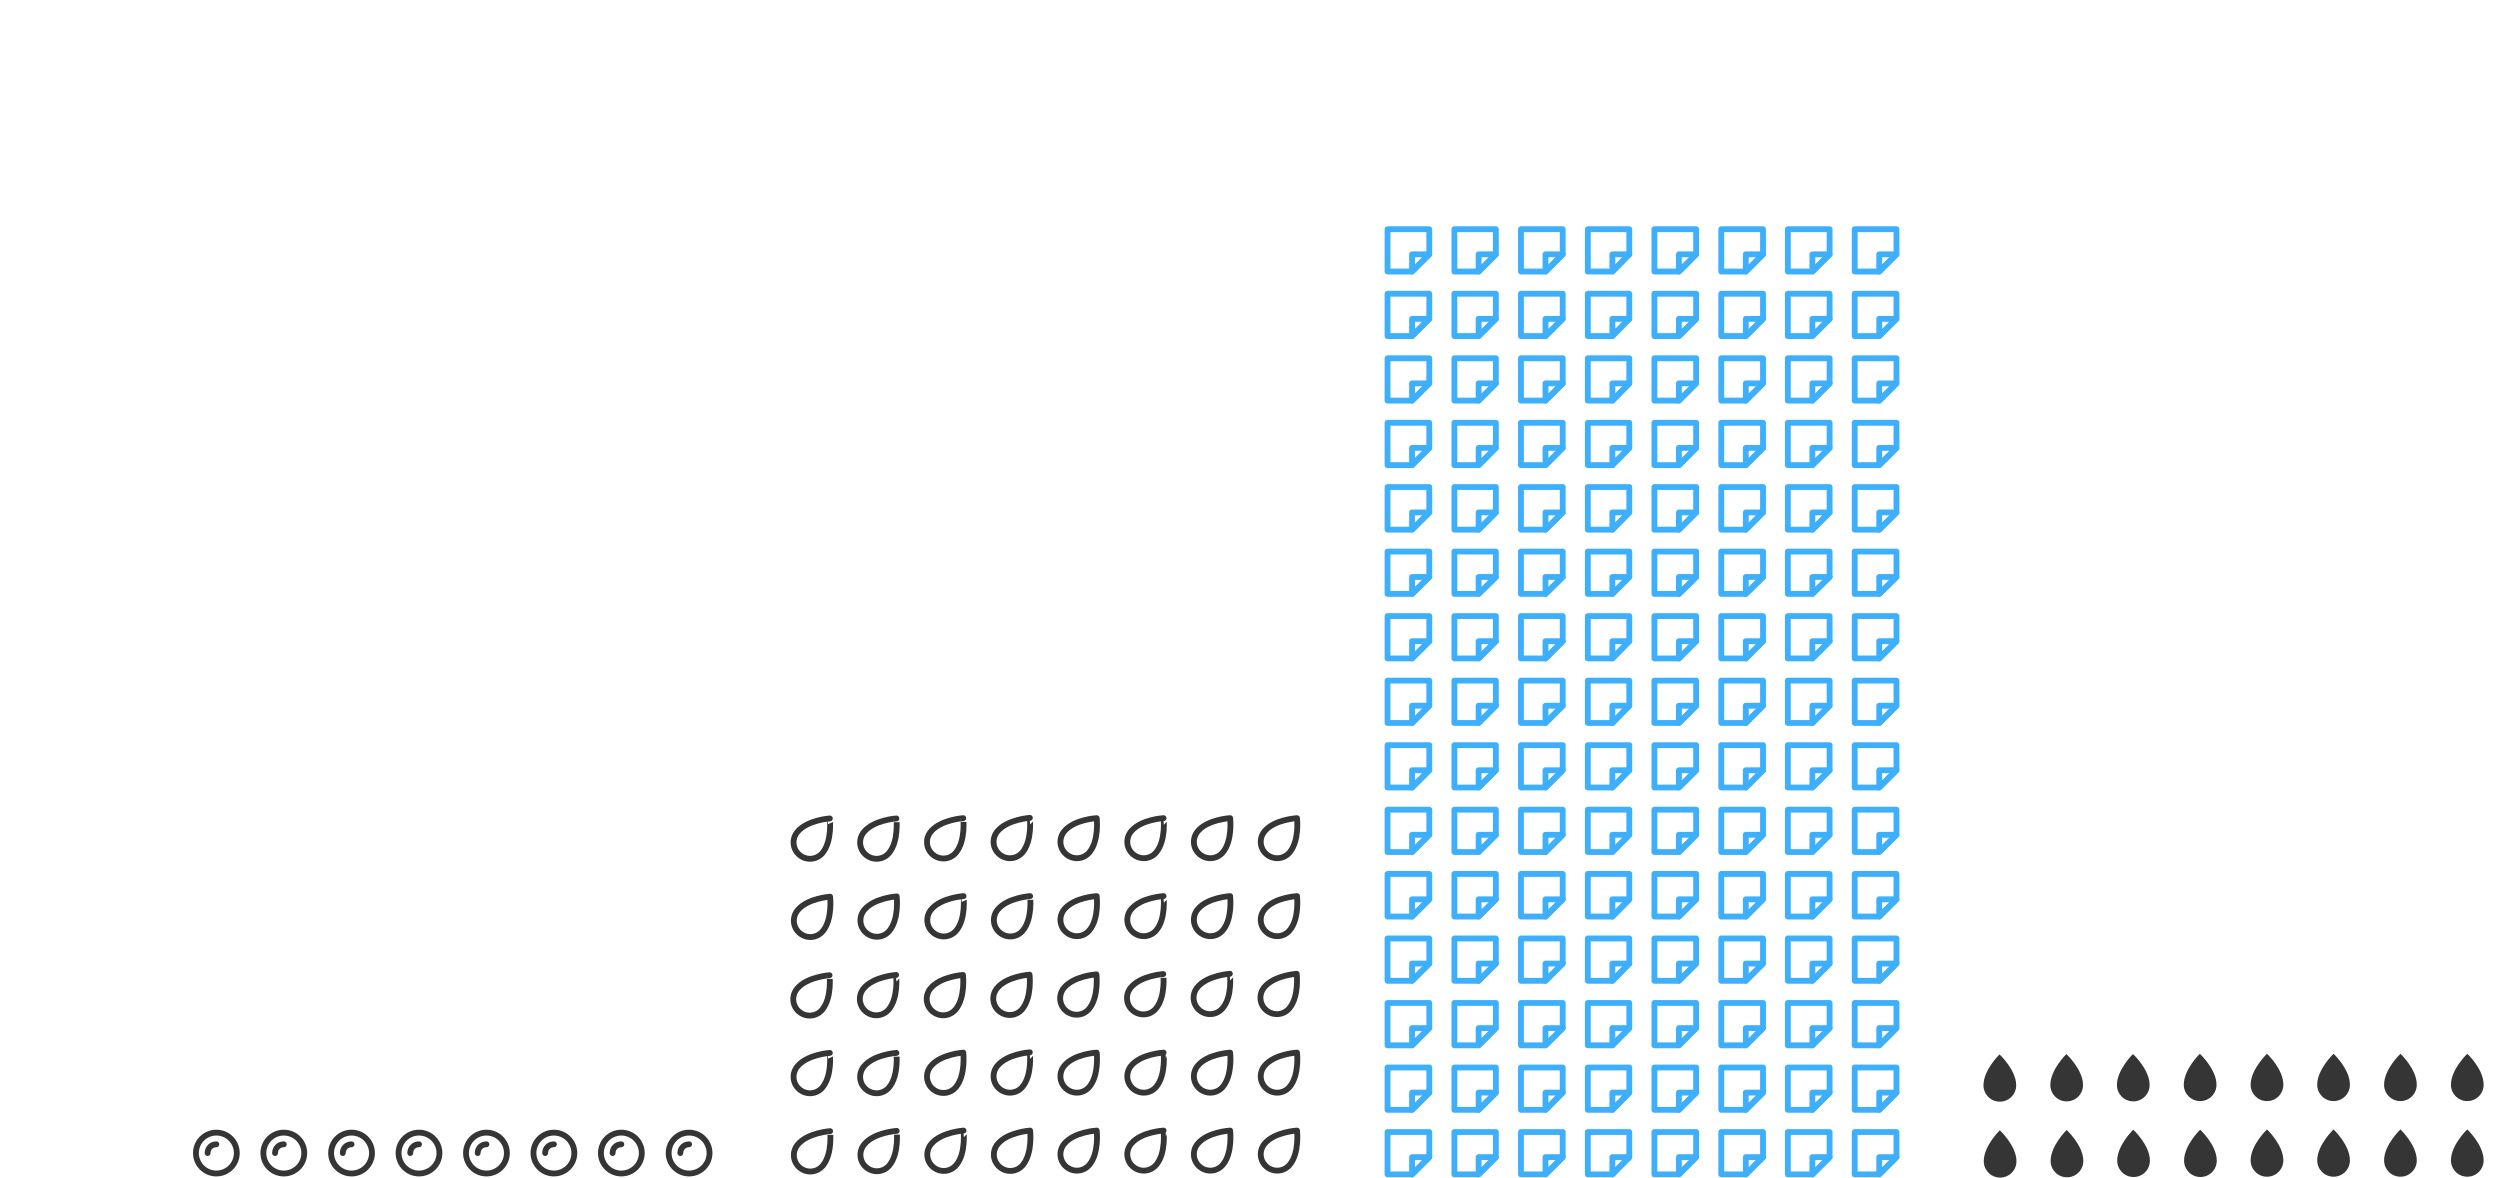 <?xml version="1.0" encoding="utf-8"?>
<!-- Generator: Adobe Illustrator 17.1.0, SVG Export Plug-In . SVG Version: 6.00 Build 0)  -->
<!DOCTYPE svg PUBLIC "-//W3C//DTD SVG 1.1//EN" "http://www.w3.org/Graphics/SVG/1.1/DTD/svg11.dtd">
<svg version="1.1" id="Layer_1" xmlns="http://www.w3.org/2000/svg" xmlns:xlink="http://www.w3.org/1999/xlink" x="0px" y="0px"
	 viewBox="0 0 856.2 403.3" enable-background="new 0 0 856.2 403.3" xml:space="preserve">
<g>
	<path fill="none" stroke="#353535" stroke-width="2" stroke-linecap="round" stroke-linejoin="round" stroke-miterlimit="10" d="
		M281.8,399.2c-2,2.4-5.5,2.7-7.9,0.7c-2.4-2-2.7-5.5-0.7-7.9c3.4-4.1,11.1-4.6,11.1-4.6S285.2,395.1,281.8,399.2z"/>
	<path fill="none" stroke="#353535" stroke-width="2" stroke-linecap="round" stroke-linejoin="round" stroke-miterlimit="10" d="
		M304.6,399.1c-2,2.4-5.5,2.7-7.9,0.7c-2.4-2-2.7-5.5-0.7-7.9c3.4-4.1,11.1-4.6,11.1-4.6S308,395,304.6,399.1z"/>
	<path fill="none" stroke="#353535" stroke-width="2" stroke-linecap="round" stroke-linejoin="round" stroke-miterlimit="10" d="
		M327.5,399c-2,2.4-5.5,2.7-7.9,0.7c-2.4-2-2.7-5.5-0.7-7.9c3.4-4.1,11.1-4.6,11.1-4.6S330.9,395,327.5,399z"/>
	<path fill="none" stroke="#353535" stroke-width="2" stroke-linecap="round" stroke-linejoin="round" stroke-miterlimit="10" d="
		M350.3,399c-2,2.4-5.5,2.7-7.9,0.7c-2.4-2-2.7-5.5-0.7-7.9c3.4-4.1,11.1-4.6,11.1-4.6S353.7,394.9,350.3,399z"/>
	<path fill="none" stroke="#353535" stroke-width="2" stroke-linecap="round" stroke-linejoin="round" stroke-miterlimit="10" d="
		M373.1,398.9c-2,2.4-5.5,2.7-7.9,0.7c-2.4-2-2.7-5.5-0.7-7.9c3.4-4.1,11.1-4.5,11.1-4.5S376.5,394.9,373.1,398.9z"/>
	<path fill="none" stroke="#353535" stroke-width="2" stroke-linecap="round" stroke-linejoin="round" stroke-miterlimit="10" d="
		M396,398.9c-2,2.4-5.5,2.7-7.9,0.7c-2.4-2-2.7-5.5-0.7-7.9c3.4-4.1,11.1-4.5,11.1-4.5S399.4,394.9,396,398.9z"/>
	<path fill="none" stroke="#353535" stroke-width="2" stroke-linecap="round" stroke-linejoin="round" stroke-miterlimit="10" d="
		M418.8,398.9c-2,2.4-5.5,2.7-7.9,0.7c-2.4-2-2.7-5.5-0.7-7.9c3.4-4.1,11.1-4.5,11.1-4.5S422.2,394.9,418.8,398.9z"/>
	<path fill="none" stroke="#353535" stroke-width="2" stroke-linecap="round" stroke-linejoin="round" stroke-miterlimit="10" d="
		M441.7,398.9c-2,2.4-5.5,2.7-7.9,0.7c-2.4-2-2.7-5.5-0.7-7.9c3.4-4.1,11.1-4.5,11.1-4.5S445.1,394.9,441.7,398.9z"/>
</g>
<g>
	<path fill="none" stroke="#353535" stroke-width="2" stroke-linecap="round" stroke-linejoin="round" stroke-miterlimit="10" d="
		M281.7,372.4c-2,2.4-5.5,2.7-7.9,0.7s-2.7-5.5-0.7-7.9c3.4-4.1,11.1-4.6,11.1-4.6S285.1,368.3,281.7,372.4z"/>
	<path fill="none" stroke="#353535" stroke-width="2" stroke-linecap="round" stroke-linejoin="round" stroke-miterlimit="10" d="
		M304.5,372.4c-2,2.4-5.5,2.7-7.9,0.7c-2.4-2-2.7-5.5-0.7-7.9c3.4-4.1,11.1-4.6,11.1-4.6S307.9,368.3,304.5,372.4z"/>
	<path fill="none" stroke="#353535" stroke-width="2" stroke-linecap="round" stroke-linejoin="round" stroke-miterlimit="10" d="
		M327.4,372.3c-2,2.4-5.5,2.7-7.9,0.7c-2.4-2-2.7-5.5-0.7-7.9c3.4-4.1,11.1-4.6,11.1-4.6S330.8,368.2,327.4,372.3z"/>
	<path fill="none" stroke="#353535" stroke-width="2" stroke-linecap="round" stroke-linejoin="round" stroke-miterlimit="10" d="
		M350.2,372.2c-2,2.4-5.5,2.7-7.9,0.7c-2.4-2-2.7-5.5-0.7-7.9c3.4-4.1,11.1-4.6,11.1-4.6S353.6,368.1,350.2,372.2z"/>
	<path fill="none" stroke="#353535" stroke-width="2" stroke-linecap="round" stroke-linejoin="round" stroke-miterlimit="10" d="
		M373.1,372.2c-2,2.4-5.5,2.7-7.9,0.7c-2.4-2-2.7-5.5-0.7-7.9c3.4-4.1,11.1-4.5,11.1-4.5S376.5,368.1,373.1,372.2z"/>
	<path fill="none" stroke="#353535" stroke-width="2" stroke-linecap="round" stroke-linejoin="round" stroke-miterlimit="10" d="
		M396,372.2c-2,2.4-5.5,2.7-7.9,0.7c-2.4-2-2.7-5.5-0.7-7.9c3.4-4.1,11.1-4.5,11.1-4.5S399.4,368.1,396,372.2z"/>
	<path fill="none" stroke="#353535" stroke-width="2" stroke-linecap="round" stroke-linejoin="round" stroke-miterlimit="10" d="
		M418.8,372.2c-2,2.4-5.5,2.7-7.9,0.7c-2.4-2-2.7-5.5-0.7-7.9c3.4-4.1,11.1-4.5,11.1-4.5S422.2,368.1,418.8,372.2z"/>
	<path fill="none" stroke="#353535" stroke-width="2" stroke-linecap="round" stroke-linejoin="round" stroke-miterlimit="10" d="
		M441.7,372.2c-2,2.4-5.5,2.7-7.9,0.7c-2.4-2-2.7-5.5-0.7-7.9c3.4-4.1,11.1-4.5,11.1-4.5S445.1,368.1,441.7,372.2z"/>
</g>
<g>
	<path fill="none" stroke="#353535" stroke-width="2" stroke-linecap="round" stroke-linejoin="round" stroke-miterlimit="10" d="
		M281.6,345.8c-2,2.4-5.5,2.7-7.9,0.7c-2.4-2-2.7-5.5-0.7-7.9c3.4-4.1,11.1-4.6,11.1-4.6S285,341.7,281.6,345.8z"/>
	<path fill="none" stroke="#353535" stroke-width="2" stroke-linecap="round" stroke-linejoin="round" stroke-miterlimit="10" d="
		M304.4,345.7c-2,2.4-5.5,2.7-7.9,0.7s-2.7-5.5-0.7-7.9c3.4-4.1,11.1-4.6,11.1-4.6S307.8,341.6,304.4,345.7z"/>
	<path fill="none" stroke="#353535" stroke-width="2" stroke-linecap="round" stroke-linejoin="round" stroke-miterlimit="10" d="
		M327.3,345.7c-2,2.4-5.5,2.7-7.9,0.7c-2.4-2-2.7-5.5-0.7-7.9c3.4-4.1,11.1-4.6,11.1-4.6S330.7,341.6,327.3,345.7z"/>
	<path fill="none" stroke="#353535" stroke-width="2" stroke-linecap="round" stroke-linejoin="round" stroke-miterlimit="10" d="
		M350.1,345.6c-2,2.4-5.5,2.7-7.9,0.7c-2.4-2-2.7-5.5-0.7-7.9c3.4-4.1,11.1-4.6,11.1-4.6S353.5,341.5,350.1,345.6z"/>
	<path fill="none" stroke="#353535" stroke-width="2" stroke-linecap="round" stroke-linejoin="round" stroke-miterlimit="10" d="
		M373,345.5c-2,2.4-5.5,2.7-7.9,0.7s-2.7-5.5-0.7-7.9c3.4-4.1,11.1-4.6,11.1-4.6S376.4,341.4,373,345.5z"/>
	<path fill="none" stroke="#353535" stroke-width="2" stroke-linecap="round" stroke-linejoin="round" stroke-miterlimit="10" d="
		M395.9,345.4c-2,2.4-5.5,2.7-7.9,0.7c-2.4-2-2.7-5.5-0.7-7.9c3.4-4.1,11.1-4.6,11.1-4.6S399.3,341.3,395.9,345.4z"/>
	<path fill="none" stroke="#353535" stroke-width="2" stroke-linecap="round" stroke-linejoin="round" stroke-miterlimit="10" d="
		M418.7,345.3c-2,2.4-5.5,2.7-7.9,0.7c-2.4-2-2.7-5.5-0.7-7.9c3.4-4.1,11.1-4.6,11.1-4.6S422.2,341.3,418.7,345.3z"/>
	<path fill="none" stroke="#353535" stroke-width="2" stroke-linecap="round" stroke-linejoin="round" stroke-miterlimit="10" d="
		M441.6,345.3c-2,2.4-5.5,2.7-7.9,0.7c-2.4-2-2.7-5.5-0.7-7.9c3.4-4.1,11.1-4.6,11.1-4.6S445,341.2,441.6,345.3z"/>
</g>
<g>
	<path fill="none" stroke="#353535" stroke-width="2" stroke-linecap="round" stroke-linejoin="round" stroke-miterlimit="10" d="
		M281.8,318.9c-2,2.4-5.5,2.7-7.9,0.7c-2.4-2-2.7-5.5-0.7-7.9c3.4-4.1,11.1-4.6,11.1-4.6S285.2,314.8,281.8,318.9z"/>
	<path fill="none" stroke="#353535" stroke-width="2" stroke-linecap="round" stroke-linejoin="round" stroke-miterlimit="10" d="
		M304.6,318.8c-2,2.4-5.5,2.7-7.9,0.7c-2.4-2-2.7-5.5-0.7-7.9c3.4-4.1,11.1-4.6,11.1-4.6S308,314.7,304.6,318.8z"/>
	<path fill="none" stroke="#353535" stroke-width="2" stroke-linecap="round" stroke-linejoin="round" stroke-miterlimit="10" d="
		M327.5,318.7c-2,2.4-5.5,2.7-7.9,0.7s-2.7-5.5-0.7-7.9c3.4-4.1,11.1-4.6,11.1-4.6S330.9,314.7,327.5,318.7z"/>
	<path fill="none" stroke="#353535" stroke-width="2" stroke-linecap="round" stroke-linejoin="round" stroke-miterlimit="10" d="
		M350.3,318.7c-2,2.4-5.5,2.7-7.9,0.7c-2.4-2-2.7-5.5-0.7-7.9c3.4-4.1,11.1-4.6,11.1-4.6S353.7,314.6,350.3,318.7z"/>
	<path fill="none" stroke="#353535" stroke-width="2" stroke-linecap="round" stroke-linejoin="round" stroke-miterlimit="10" d="
		M373.1,318.6c-2,2.4-5.5,2.7-7.9,0.7c-2.4-2-2.7-5.5-0.7-7.9c3.4-4.1,11.1-4.5,11.1-4.5S376.5,314.6,373.1,318.6z"/>
	<path fill="none" stroke="#353535" stroke-width="2" stroke-linecap="round" stroke-linejoin="round" stroke-miterlimit="10" d="
		M396,318.6c-2,2.4-5.5,2.7-7.9,0.7c-2.4-2-2.7-5.5-0.7-7.9c3.4-4.1,11.1-4.5,11.1-4.5S399.4,314.6,396,318.6z"/>
	<path fill="none" stroke="#353535" stroke-width="2" stroke-linecap="round" stroke-linejoin="round" stroke-miterlimit="10" d="
		M418.8,318.6c-2,2.4-5.5,2.7-7.9,0.7c-2.4-2-2.7-5.5-0.7-7.9c3.4-4.1,11.1-4.5,11.1-4.5S422.2,314.6,418.8,318.6z"/>
	<path fill="none" stroke="#353535" stroke-width="2" stroke-linecap="round" stroke-linejoin="round" stroke-miterlimit="10" d="
		M441.7,318.6c-2,2.4-5.5,2.7-7.9,0.7c-2.4-2-2.7-5.5-0.7-7.9c3.4-4.1,11.1-4.5,11.1-4.5S445.1,314.6,441.7,318.6z"/>
</g>
<g>
	<path fill="none" stroke="#353535" stroke-width="2" stroke-linecap="round" stroke-linejoin="round" stroke-miterlimit="10" d="
		M281.7,292.1c-2,2.4-5.5,2.7-7.9,0.7c-2.4-2-2.7-5.5-0.7-7.9c3.4-4.1,11.1-4.6,11.1-4.6S285.1,288,281.7,292.1z"/>
	<path fill="none" stroke="#353535" stroke-width="2" stroke-linecap="round" stroke-linejoin="round" stroke-miterlimit="10" d="
		M304.5,292.1c-2,2.4-5.5,2.7-7.9,0.7c-2.4-2-2.7-5.5-0.7-7.9c3.4-4.1,11.1-4.6,11.1-4.6S307.9,288,304.5,292.1z"/>
	<path fill="none" stroke="#353535" stroke-width="2" stroke-linecap="round" stroke-linejoin="round" stroke-miterlimit="10" d="
		M327.4,292c-2,2.4-5.5,2.7-7.9,0.7c-2.4-2-2.7-5.5-0.7-7.9c3.4-4.1,11.1-4.6,11.1-4.6S330.8,287.9,327.4,292z"/>
	<path fill="none" stroke="#353535" stroke-width="2" stroke-linecap="round" stroke-linejoin="round" stroke-miterlimit="10" d="
		M350.2,291.9c-2,2.4-5.5,2.7-7.9,0.7c-2.4-2-2.7-5.5-0.7-7.9c3.4-4.1,11.1-4.6,11.1-4.6S353.6,287.8,350.2,291.9z"/>
	<path fill="none" stroke="#353535" stroke-width="2" stroke-linecap="round" stroke-linejoin="round" stroke-miterlimit="10" d="
		M373.1,291.9c-2,2.4-5.5,2.7-7.9,0.7c-2.4-2-2.7-5.5-0.7-7.9c3.4-4.1,11.1-4.5,11.1-4.5S376.5,287.8,373.1,291.9z"/>
	<path fill="none" stroke="#353535" stroke-width="2" stroke-linecap="round" stroke-linejoin="round" stroke-miterlimit="10" d="
		M396,291.9c-2,2.4-5.5,2.7-7.9,0.7c-2.4-2-2.7-5.5-0.7-7.9c3.4-4.1,11.1-4.5,11.1-4.5S399.4,287.8,396,291.9z"/>
	<path fill="none" stroke="#353535" stroke-width="2" stroke-linecap="round" stroke-linejoin="round" stroke-miterlimit="10" d="
		M418.8,291.9c-2,2.4-5.5,2.7-7.9,0.7c-2.4-2-2.7-5.5-0.7-7.9c3.4-4.1,11.1-4.5,11.1-4.5S422.2,287.8,418.8,291.9z"/>
	<path fill="none" stroke="#353535" stroke-width="2" stroke-linecap="round" stroke-linejoin="round" stroke-miterlimit="10" d="
		M441.7,291.9c-2,2.4-5.5,2.7-7.9,0.7c-2.4-2-2.7-5.5-0.7-7.9c3.4-4.1,11.1-4.5,11.1-4.5S445.1,287.8,441.7,291.9z"/>
</g>
<g>
	
		<circle fill="none" stroke="#353535" stroke-width="2" stroke-linecap="round" stroke-linejoin="round" stroke-miterlimit="10" cx="74.1" cy="394.9" r="7"/>
	<path fill="none" stroke="#353535" stroke-width="2" stroke-linecap="round" stroke-linejoin="round" stroke-miterlimit="10" d="
		M71.1,394.9c0-1.7,1.3-3,3-3"/>
</g>
<g>
	
		<circle fill="none" stroke="#353535" stroke-width="2" stroke-linecap="round" stroke-linejoin="round" stroke-miterlimit="10" cx="97.2" cy="394.9" r="7"/>
	<path fill="none" stroke="#353535" stroke-width="2" stroke-linecap="round" stroke-linejoin="round" stroke-miterlimit="10" d="
		M94.2,394.9c0-1.7,1.3-3,3-3"/>
</g>
<g>
	
		<circle fill="none" stroke="#353535" stroke-width="2" stroke-linecap="round" stroke-linejoin="round" stroke-miterlimit="10" cx="120.4" cy="394.9" r="7"/>
	<path fill="none" stroke="#353535" stroke-width="2" stroke-linecap="round" stroke-linejoin="round" stroke-miterlimit="10" d="
		M117.4,394.9c0-1.7,1.3-3,3-3"/>
</g>
<g>
	
		<circle fill="none" stroke="#353535" stroke-width="2" stroke-linecap="round" stroke-linejoin="round" stroke-miterlimit="10" cx="143.5" cy="394.9" r="7"/>
	<path fill="none" stroke="#353535" stroke-width="2" stroke-linecap="round" stroke-linejoin="round" stroke-miterlimit="10" d="
		M140.5,394.9c0-1.7,1.3-3,3-3"/>
</g>
<g>
	
		<circle fill="none" stroke="#353535" stroke-width="2" stroke-linecap="round" stroke-linejoin="round" stroke-miterlimit="10" cx="166.6" cy="394.9" r="7"/>
	<path fill="none" stroke="#353535" stroke-width="2" stroke-linecap="round" stroke-linejoin="round" stroke-miterlimit="10" d="
		M163.6,394.9c0-1.7,1.3-3,3-3"/>
</g>
<g>
	<g>
		
			<circle fill="none" stroke="#353535" stroke-width="2" stroke-linecap="round" stroke-linejoin="round" stroke-miterlimit="10" cx="189.7" cy="394.9" r="7"/>
		<path fill="none" stroke="#353535" stroke-width="2" stroke-linecap="round" stroke-linejoin="round" stroke-miterlimit="10" d="
			M186.7,394.9c0-1.7,1.3-3,3-3"/>
	</g>
</g>
<g>
	<g>
		
			<circle fill="none" stroke="#353535" stroke-width="2" stroke-linecap="round" stroke-linejoin="round" stroke-miterlimit="10" cx="212.8" cy="394.9" r="7"/>
		<path fill="none" stroke="#353535" stroke-width="2" stroke-linecap="round" stroke-linejoin="round" stroke-miterlimit="10" d="
			M209.8,394.9c0-1.7,1.3-3,3-3"/>
	</g>
</g>
<g>
	<g>
		
			<circle fill="none" stroke="#353535" stroke-width="2" stroke-linecap="round" stroke-linejoin="round" stroke-miterlimit="10" cx="236" cy="394.9" r="7"/>
		<path fill="none" stroke="#353535" stroke-width="2" stroke-linecap="round" stroke-linejoin="round" stroke-miterlimit="10" d="
			M233,394.9c0-1.7,1.3-3,3-3"/>
	</g>
</g>
<g>
	<g>
		
			<polygon fill="none" stroke="#3DAFFC" stroke-width="2" stroke-linecap="round" stroke-linejoin="round" stroke-miterlimit="10" points="
			558,396.3 552.2,402.2 552.2,396.3 		"/>
		
			<polygon fill="none" stroke="#3DAFFC" stroke-width="2" stroke-linecap="round" stroke-linejoin="round" stroke-miterlimit="10" points="
			558,396.3 558,387.7 543.8,387.7 543.8,402.2 552.2,402.2 		"/>
	</g>
	<g>
		
			<polygon fill="none" stroke="#3DAFFC" stroke-width="2" stroke-linecap="round" stroke-linejoin="round" stroke-miterlimit="10" points="
			535.2,396.3 529.3,402.2 529.3,396.3 		"/>
		
			<polygon fill="none" stroke="#3DAFFC" stroke-width="2" stroke-linecap="round" stroke-linejoin="round" stroke-miterlimit="10" points="
			535.2,396.3 535.2,387.7 520.9,387.7 520.9,402.2 529.3,402.2 		"/>
	</g>
	<g>
		
			<polygon fill="none" stroke="#3DAFFC" stroke-width="2" stroke-linecap="round" stroke-linejoin="round" stroke-miterlimit="10" points="
			512.3,396.3 506.4,402.2 506.4,396.3 		"/>
		
			<polygon fill="none" stroke="#3DAFFC" stroke-width="2" stroke-linecap="round" stroke-linejoin="round" stroke-miterlimit="10" points="
			512.3,396.3 512.3,387.7 498.1,387.7 498.1,402.2 506.4,402.2 		"/>
	</g>
	<g>
		
			<polygon fill="none" stroke="#3DAFFC" stroke-width="2" stroke-linecap="round" stroke-linejoin="round" stroke-miterlimit="10" points="
			489.5,396.3 483.6,402.2 483.6,396.3 		"/>
		
			<polygon fill="none" stroke="#3DAFFC" stroke-width="2" stroke-linecap="round" stroke-linejoin="round" stroke-miterlimit="10" points="
			489.5,396.3 489.5,387.7 475.2,387.7 475.2,402.2 483.6,402.2 		"/>
	</g>
	<g>
		
			<polygon fill="none" stroke="#3DAFFC" stroke-width="2" stroke-linecap="round" stroke-linejoin="round" stroke-miterlimit="10" points="
			649.5,396.3 643.6,402.2 643.6,396.3 		"/>
		
			<polygon fill="none" stroke="#3DAFFC" stroke-width="2" stroke-linecap="round" stroke-linejoin="round" stroke-miterlimit="10" points="
			649.5,396.3 649.5,387.7 635.2,387.7 635.2,402.2 643.6,402.2 		"/>
	</g>
	<g>
		
			<polygon fill="none" stroke="#3DAFFC" stroke-width="2" stroke-linecap="round" stroke-linejoin="round" stroke-miterlimit="10" points="
			626.6,396.3 620.7,402.2 620.7,396.3 		"/>
		
			<polygon fill="none" stroke="#3DAFFC" stroke-width="2" stroke-linecap="round" stroke-linejoin="round" stroke-miterlimit="10" points="
			626.6,396.3 626.6,387.7 612.3,387.7 612.3,402.2 620.7,402.2 		"/>
	</g>
	<g>
		
			<polygon fill="none" stroke="#3DAFFC" stroke-width="2" stroke-linecap="round" stroke-linejoin="round" stroke-miterlimit="10" points="
			603.8,396.3 597.9,402.2 597.9,396.3 		"/>
		
			<polygon fill="none" stroke="#3DAFFC" stroke-width="2" stroke-linecap="round" stroke-linejoin="round" stroke-miterlimit="10" points="
			603.8,396.3 603.8,387.7 589.5,387.7 589.5,402.2 597.9,402.2 		"/>
	</g>
	<g>
		
			<polygon fill="none" stroke="#3DAFFC" stroke-width="2" stroke-linecap="round" stroke-linejoin="round" stroke-miterlimit="10" points="
			580.9,396.3 575,402.2 575,396.3 		"/>
		
			<polygon fill="none" stroke="#3DAFFC" stroke-width="2" stroke-linecap="round" stroke-linejoin="round" stroke-miterlimit="10" points="
			580.9,396.3 580.9,387.7 566.6,387.7 566.6,402.2 575,402.2 		"/>
	</g>
</g>
<g>
	<g>
		
			<polygon fill="none" stroke="#3DAFFC" stroke-width="2" stroke-linecap="round" stroke-linejoin="round" stroke-miterlimit="10" points="
			558,374.2 552.2,380.1 552.2,374.2 		"/>
		
			<polygon fill="none" stroke="#3DAFFC" stroke-width="2" stroke-linecap="round" stroke-linejoin="round" stroke-miterlimit="10" points="
			558,374.2 558,365.6 543.8,365.6 543.8,380.1 552.2,380.1 		"/>
	</g>
	<g>
		
			<polygon fill="none" stroke="#3DAFFC" stroke-width="2" stroke-linecap="round" stroke-linejoin="round" stroke-miterlimit="10" points="
			535.2,374.2 529.3,380.1 529.3,374.2 		"/>
		
			<polygon fill="none" stroke="#3DAFFC" stroke-width="2" stroke-linecap="round" stroke-linejoin="round" stroke-miterlimit="10" points="
			535.2,374.2 535.2,365.6 520.9,365.6 520.9,380.1 529.3,380.1 		"/>
	</g>
	<g>
		
			<polygon fill="none" stroke="#3DAFFC" stroke-width="2" stroke-linecap="round" stroke-linejoin="round" stroke-miterlimit="10" points="
			512.3,374.2 506.4,380.1 506.4,374.2 		"/>
		
			<polygon fill="none" stroke="#3DAFFC" stroke-width="2" stroke-linecap="round" stroke-linejoin="round" stroke-miterlimit="10" points="
			512.3,374.2 512.3,365.6 498.1,365.6 498.1,380.1 506.4,380.1 		"/>
	</g>
	<g>
		
			<polygon fill="none" stroke="#3DAFFC" stroke-width="2" stroke-linecap="round" stroke-linejoin="round" stroke-miterlimit="10" points="
			489.5,374.2 483.6,380.1 483.6,374.2 		"/>
		
			<polygon fill="none" stroke="#3DAFFC" stroke-width="2" stroke-linecap="round" stroke-linejoin="round" stroke-miterlimit="10" points="
			489.5,374.2 489.5,365.6 475.2,365.6 475.2,380.1 483.6,380.1 		"/>
	</g>
	<g>
		
			<polygon fill="none" stroke="#3DAFFC" stroke-width="2" stroke-linecap="round" stroke-linejoin="round" stroke-miterlimit="10" points="
			649.5,374.2 643.6,380.1 643.6,374.2 		"/>
		
			<polygon fill="none" stroke="#3DAFFC" stroke-width="2" stroke-linecap="round" stroke-linejoin="round" stroke-miterlimit="10" points="
			649.5,374.2 649.5,365.6 635.2,365.6 635.2,380.1 643.6,380.1 		"/>
	</g>
	<g>
		
			<polygon fill="none" stroke="#3DAFFC" stroke-width="2" stroke-linecap="round" stroke-linejoin="round" stroke-miterlimit="10" points="
			626.6,374.2 620.7,380.1 620.7,374.2 		"/>
		
			<polygon fill="none" stroke="#3DAFFC" stroke-width="2" stroke-linecap="round" stroke-linejoin="round" stroke-miterlimit="10" points="
			626.6,374.2 626.6,365.6 612.3,365.6 612.3,380.1 620.7,380.1 		"/>
	</g>
	<g>
		
			<polygon fill="none" stroke="#3DAFFC" stroke-width="2" stroke-linecap="round" stroke-linejoin="round" stroke-miterlimit="10" points="
			603.8,374.2 597.9,380.1 597.9,374.2 		"/>
		
			<polygon fill="none" stroke="#3DAFFC" stroke-width="2" stroke-linecap="round" stroke-linejoin="round" stroke-miterlimit="10" points="
			603.8,374.2 603.8,365.6 589.5,365.6 589.5,380.1 597.9,380.1 		"/>
	</g>
	<g>
		
			<polygon fill="none" stroke="#3DAFFC" stroke-width="2" stroke-linecap="round" stroke-linejoin="round" stroke-miterlimit="10" points="
			580.9,374.2 575,380.1 575,374.2 		"/>
		
			<polygon fill="none" stroke="#3DAFFC" stroke-width="2" stroke-linecap="round" stroke-linejoin="round" stroke-miterlimit="10" points="
			580.9,374.2 580.9,365.6 566.6,365.6 566.6,380.1 575,380.1 		"/>
	</g>
</g>
<g>
	<g>
		
			<polygon fill="none" stroke="#3DAFFC" stroke-width="2" stroke-linecap="round" stroke-linejoin="round" stroke-miterlimit="10" points="
			558,352.1 552.2,358 552.2,352.1 		"/>
		
			<polygon fill="none" stroke="#3DAFFC" stroke-width="2" stroke-linecap="round" stroke-linejoin="round" stroke-miterlimit="10" points="
			558,352.1 558,343.5 543.8,343.5 543.8,358 552.2,358 		"/>
	</g>
	<g>
		
			<polygon fill="none" stroke="#3DAFFC" stroke-width="2" stroke-linecap="round" stroke-linejoin="round" stroke-miterlimit="10" points="
			535.2,352.1 529.3,358 529.3,352.1 		"/>
		
			<polygon fill="none" stroke="#3DAFFC" stroke-width="2" stroke-linecap="round" stroke-linejoin="round" stroke-miterlimit="10" points="
			535.2,352.1 535.2,343.5 520.9,343.5 520.9,358 529.3,358 		"/>
	</g>
	<g>
		
			<polygon fill="none" stroke="#3DAFFC" stroke-width="2" stroke-linecap="round" stroke-linejoin="round" stroke-miterlimit="10" points="
			512.3,352.1 506.4,358 506.4,352.1 		"/>
		
			<polygon fill="none" stroke="#3DAFFC" stroke-width="2" stroke-linecap="round" stroke-linejoin="round" stroke-miterlimit="10" points="
			512.3,352.1 512.3,343.5 498.1,343.5 498.1,358 506.4,358 		"/>
	</g>
	<g>
		
			<polygon fill="none" stroke="#3DAFFC" stroke-width="2" stroke-linecap="round" stroke-linejoin="round" stroke-miterlimit="10" points="
			489.5,352.1 483.6,358 483.6,352.1 		"/>
		
			<polygon fill="none" stroke="#3DAFFC" stroke-width="2" stroke-linecap="round" stroke-linejoin="round" stroke-miterlimit="10" points="
			489.5,352.1 489.5,343.5 475.2,343.5 475.2,358 483.6,358 		"/>
	</g>
	<g>
		
			<polygon fill="none" stroke="#3DAFFC" stroke-width="2" stroke-linecap="round" stroke-linejoin="round" stroke-miterlimit="10" points="
			649.5,352.1 643.6,358 643.6,352.1 		"/>
		
			<polygon fill="none" stroke="#3DAFFC" stroke-width="2" stroke-linecap="round" stroke-linejoin="round" stroke-miterlimit="10" points="
			649.5,352.1 649.5,343.5 635.2,343.5 635.2,358 643.6,358 		"/>
	</g>
	<g>
		
			<polygon fill="none" stroke="#3DAFFC" stroke-width="2" stroke-linecap="round" stroke-linejoin="round" stroke-miterlimit="10" points="
			626.6,352.1 620.7,358 620.7,352.1 		"/>
		
			<polygon fill="none" stroke="#3DAFFC" stroke-width="2" stroke-linecap="round" stroke-linejoin="round" stroke-miterlimit="10" points="
			626.6,352.1 626.6,343.5 612.3,343.5 612.3,358 620.7,358 		"/>
	</g>
	<g>
		
			<polygon fill="none" stroke="#3DAFFC" stroke-width="2" stroke-linecap="round" stroke-linejoin="round" stroke-miterlimit="10" points="
			603.8,352.1 597.9,358 597.9,352.1 		"/>
		
			<polygon fill="none" stroke="#3DAFFC" stroke-width="2" stroke-linecap="round" stroke-linejoin="round" stroke-miterlimit="10" points="
			603.8,352.1 603.8,343.5 589.5,343.5 589.5,358 597.9,358 		"/>
	</g>
	<g>
		
			<polygon fill="none" stroke="#3DAFFC" stroke-width="2" stroke-linecap="round" stroke-linejoin="round" stroke-miterlimit="10" points="
			580.9,352.1 575,358 575,352.1 		"/>
		
			<polygon fill="none" stroke="#3DAFFC" stroke-width="2" stroke-linecap="round" stroke-linejoin="round" stroke-miterlimit="10" points="
			580.9,352.1 580.9,343.5 566.6,343.5 566.6,358 575,358 		"/>
	</g>
</g>
<g>
	<g>
		
			<polygon fill="none" stroke="#3DAFFC" stroke-width="2" stroke-linecap="round" stroke-linejoin="round" stroke-miterlimit="10" points="
			558,330 552.2,335.9 552.2,330 		"/>
		
			<polygon fill="none" stroke="#3DAFFC" stroke-width="2" stroke-linecap="round" stroke-linejoin="round" stroke-miterlimit="10" points="
			558,330 558,321.4 543.8,321.4 543.8,335.9 552.2,335.9 		"/>
	</g>
	<g>
		
			<polygon fill="none" stroke="#3DAFFC" stroke-width="2" stroke-linecap="round" stroke-linejoin="round" stroke-miterlimit="10" points="
			535.2,330 529.3,335.9 529.3,330 		"/>
		
			<polygon fill="none" stroke="#3DAFFC" stroke-width="2" stroke-linecap="round" stroke-linejoin="round" stroke-miterlimit="10" points="
			535.2,330 535.2,321.4 520.9,321.4 520.9,335.9 529.3,335.9 		"/>
	</g>
	<g>
		
			<polygon fill="none" stroke="#3DAFFC" stroke-width="2" stroke-linecap="round" stroke-linejoin="round" stroke-miterlimit="10" points="
			512.3,330 506.4,335.9 506.4,330 		"/>
		
			<polygon fill="none" stroke="#3DAFFC" stroke-width="2" stroke-linecap="round" stroke-linejoin="round" stroke-miterlimit="10" points="
			512.3,330 512.3,321.4 498.1,321.4 498.1,335.9 506.4,335.9 		"/>
	</g>
	<g>
		
			<polygon fill="none" stroke="#3DAFFC" stroke-width="2" stroke-linecap="round" stroke-linejoin="round" stroke-miterlimit="10" points="
			489.5,330 483.6,335.9 483.6,330 		"/>
		
			<polygon fill="none" stroke="#3DAFFC" stroke-width="2" stroke-linecap="round" stroke-linejoin="round" stroke-miterlimit="10" points="
			489.5,330 489.5,321.4 475.2,321.4 475.2,335.9 483.6,335.9 		"/>
	</g>
	<g>
		
			<polygon fill="none" stroke="#3DAFFC" stroke-width="2" stroke-linecap="round" stroke-linejoin="round" stroke-miterlimit="10" points="
			649.5,330 643.6,335.9 643.6,330 		"/>
		
			<polygon fill="none" stroke="#3DAFFC" stroke-width="2" stroke-linecap="round" stroke-linejoin="round" stroke-miterlimit="10" points="
			649.5,330 649.5,321.4 635.2,321.4 635.2,335.9 643.6,335.9 		"/>
	</g>
	<g>
		
			<polygon fill="none" stroke="#3DAFFC" stroke-width="2" stroke-linecap="round" stroke-linejoin="round" stroke-miterlimit="10" points="
			626.6,330 620.7,335.9 620.7,330 		"/>
		
			<polygon fill="none" stroke="#3DAFFC" stroke-width="2" stroke-linecap="round" stroke-linejoin="round" stroke-miterlimit="10" points="
			626.6,330 626.6,321.4 612.3,321.4 612.3,335.9 620.7,335.9 		"/>
	</g>
	<g>
		
			<polygon fill="none" stroke="#3DAFFC" stroke-width="2" stroke-linecap="round" stroke-linejoin="round" stroke-miterlimit="10" points="
			603.8,330 597.9,335.9 597.9,330 		"/>
		
			<polygon fill="none" stroke="#3DAFFC" stroke-width="2" stroke-linecap="round" stroke-linejoin="round" stroke-miterlimit="10" points="
			603.8,330 603.8,321.4 589.5,321.4 589.5,335.9 597.9,335.9 		"/>
	</g>
	<g>
		
			<polygon fill="none" stroke="#3DAFFC" stroke-width="2" stroke-linecap="round" stroke-linejoin="round" stroke-miterlimit="10" points="
			580.9,330 575,335.9 575,330 		"/>
		
			<polygon fill="none" stroke="#3DAFFC" stroke-width="2" stroke-linecap="round" stroke-linejoin="round" stroke-miterlimit="10" points="
			580.9,330 580.9,321.4 566.6,321.4 566.6,335.9 575,335.9 		"/>
	</g>
</g>
<g>
	<g>
		
			<polygon fill="none" stroke="#3DAFFC" stroke-width="2" stroke-linecap="round" stroke-linejoin="round" stroke-miterlimit="10" points="
			558,308 552.2,313.9 552.2,308 		"/>
		
			<polygon fill="none" stroke="#3DAFFC" stroke-width="2" stroke-linecap="round" stroke-linejoin="round" stroke-miterlimit="10" points="
			558,308 558,299.3 543.8,299.3 543.8,313.9 552.2,313.9 		"/>
	</g>
	<g>
		
			<polygon fill="none" stroke="#3DAFFC" stroke-width="2" stroke-linecap="round" stroke-linejoin="round" stroke-miterlimit="10" points="
			535.2,308 529.3,313.9 529.3,308 		"/>
		
			<polygon fill="none" stroke="#3DAFFC" stroke-width="2" stroke-linecap="round" stroke-linejoin="round" stroke-miterlimit="10" points="
			535.2,308 535.2,299.3 520.9,299.3 520.9,313.9 529.3,313.9 		"/>
	</g>
	<g>
		
			<polygon fill="none" stroke="#3DAFFC" stroke-width="2" stroke-linecap="round" stroke-linejoin="round" stroke-miterlimit="10" points="
			512.3,308 506.4,313.9 506.4,308 		"/>
		
			<polygon fill="none" stroke="#3DAFFC" stroke-width="2" stroke-linecap="round" stroke-linejoin="round" stroke-miterlimit="10" points="
			512.3,308 512.3,299.3 498.1,299.3 498.1,313.9 506.4,313.9 		"/>
	</g>
	<g>
		
			<polygon fill="none" stroke="#3DAFFC" stroke-width="2" stroke-linecap="round" stroke-linejoin="round" stroke-miterlimit="10" points="
			489.5,308 483.6,313.9 483.6,308 		"/>
		
			<polygon fill="none" stroke="#3DAFFC" stroke-width="2" stroke-linecap="round" stroke-linejoin="round" stroke-miterlimit="10" points="
			489.5,308 489.5,299.3 475.2,299.3 475.2,313.9 483.6,313.9 		"/>
	</g>
	<g>
		
			<polygon fill="none" stroke="#3DAFFC" stroke-width="2" stroke-linecap="round" stroke-linejoin="round" stroke-miterlimit="10" points="
			649.5,308 643.6,313.9 643.6,308 		"/>
		
			<polygon fill="none" stroke="#3DAFFC" stroke-width="2" stroke-linecap="round" stroke-linejoin="round" stroke-miterlimit="10" points="
			649.5,308 649.5,299.3 635.2,299.3 635.2,313.9 643.6,313.9 		"/>
	</g>
	<g>
		
			<polygon fill="none" stroke="#3DAFFC" stroke-width="2" stroke-linecap="round" stroke-linejoin="round" stroke-miterlimit="10" points="
			626.6,308 620.7,313.9 620.7,308 		"/>
		
			<polygon fill="none" stroke="#3DAFFC" stroke-width="2" stroke-linecap="round" stroke-linejoin="round" stroke-miterlimit="10" points="
			626.6,308 626.6,299.3 612.3,299.3 612.3,313.9 620.7,313.9 		"/>
	</g>
	<g>
		
			<polygon fill="none" stroke="#3DAFFC" stroke-width="2" stroke-linecap="round" stroke-linejoin="round" stroke-miterlimit="10" points="
			603.8,308 597.9,313.9 597.9,308 		"/>
		
			<polygon fill="none" stroke="#3DAFFC" stroke-width="2" stroke-linecap="round" stroke-linejoin="round" stroke-miterlimit="10" points="
			603.8,308 603.8,299.3 589.5,299.3 589.5,313.9 597.9,313.9 		"/>
	</g>
	<g>
		
			<polygon fill="none" stroke="#3DAFFC" stroke-width="2" stroke-linecap="round" stroke-linejoin="round" stroke-miterlimit="10" points="
			580.9,308 575,313.9 575,308 		"/>
		
			<polygon fill="none" stroke="#3DAFFC" stroke-width="2" stroke-linecap="round" stroke-linejoin="round" stroke-miterlimit="10" points="
			580.9,308 580.9,299.3 566.6,299.3 566.6,313.9 575,313.9 		"/>
	</g>
</g>
<g>
	<g>
		
			<polygon fill="none" stroke="#3DAFFC" stroke-width="2" stroke-linecap="round" stroke-linejoin="round" stroke-miterlimit="10" points="
			558,285.9 552.2,291.8 552.2,285.9 		"/>
		
			<polygon fill="none" stroke="#3DAFFC" stroke-width="2" stroke-linecap="round" stroke-linejoin="round" stroke-miterlimit="10" points="
			558,285.9 558,277.3 543.8,277.3 543.8,291.8 552.2,291.8 		"/>
	</g>
	<g>
		
			<polygon fill="none" stroke="#3DAFFC" stroke-width="2" stroke-linecap="round" stroke-linejoin="round" stroke-miterlimit="10" points="
			535.2,285.9 529.3,291.8 529.3,285.9 		"/>
		
			<polygon fill="none" stroke="#3DAFFC" stroke-width="2" stroke-linecap="round" stroke-linejoin="round" stroke-miterlimit="10" points="
			535.2,285.9 535.2,277.3 520.9,277.3 520.9,291.8 529.3,291.8 		"/>
	</g>
	<g>
		
			<polygon fill="none" stroke="#3DAFFC" stroke-width="2" stroke-linecap="round" stroke-linejoin="round" stroke-miterlimit="10" points="
			512.3,285.9 506.4,291.8 506.4,285.9 		"/>
		
			<polygon fill="none" stroke="#3DAFFC" stroke-width="2" stroke-linecap="round" stroke-linejoin="round" stroke-miterlimit="10" points="
			512.3,285.9 512.3,277.3 498.1,277.3 498.1,291.8 506.4,291.8 		"/>
	</g>
	<g>
		
			<polygon fill="none" stroke="#3DAFFC" stroke-width="2" stroke-linecap="round" stroke-linejoin="round" stroke-miterlimit="10" points="
			489.5,285.9 483.6,291.8 483.6,285.9 		"/>
		
			<polygon fill="none" stroke="#3DAFFC" stroke-width="2" stroke-linecap="round" stroke-linejoin="round" stroke-miterlimit="10" points="
			489.5,285.9 489.5,277.3 475.2,277.3 475.2,291.8 483.6,291.8 		"/>
	</g>
	<g>
		
			<polygon fill="none" stroke="#3DAFFC" stroke-width="2" stroke-linecap="round" stroke-linejoin="round" stroke-miterlimit="10" points="
			649.5,285.9 643.6,291.8 643.6,285.9 		"/>
		
			<polygon fill="none" stroke="#3DAFFC" stroke-width="2" stroke-linecap="round" stroke-linejoin="round" stroke-miterlimit="10" points="
			649.5,285.9 649.5,277.3 635.2,277.3 635.2,291.8 643.6,291.8 		"/>
	</g>
	<g>
		
			<polygon fill="none" stroke="#3DAFFC" stroke-width="2" stroke-linecap="round" stroke-linejoin="round" stroke-miterlimit="10" points="
			626.6,285.9 620.7,291.8 620.7,285.9 		"/>
		
			<polygon fill="none" stroke="#3DAFFC" stroke-width="2" stroke-linecap="round" stroke-linejoin="round" stroke-miterlimit="10" points="
			626.6,285.9 626.6,277.3 612.3,277.3 612.3,291.8 620.7,291.8 		"/>
	</g>
	<g>
		
			<polygon fill="none" stroke="#3DAFFC" stroke-width="2" stroke-linecap="round" stroke-linejoin="round" stroke-miterlimit="10" points="
			603.8,285.9 597.9,291.8 597.9,285.9 		"/>
		
			<polygon fill="none" stroke="#3DAFFC" stroke-width="2" stroke-linecap="round" stroke-linejoin="round" stroke-miterlimit="10" points="
			603.8,285.9 603.8,277.3 589.5,277.3 589.5,291.8 597.9,291.8 		"/>
	</g>
	<g>
		
			<polygon fill="none" stroke="#3DAFFC" stroke-width="2" stroke-linecap="round" stroke-linejoin="round" stroke-miterlimit="10" points="
			580.9,285.9 575,291.8 575,285.9 		"/>
		
			<polygon fill="none" stroke="#3DAFFC" stroke-width="2" stroke-linecap="round" stroke-linejoin="round" stroke-miterlimit="10" points="
			580.9,285.9 580.9,277.3 566.6,277.3 566.6,291.8 575,291.8 		"/>
	</g>
</g>
<g>
	<g>
		
			<polygon fill="none" stroke="#3DAFFC" stroke-width="2" stroke-linecap="round" stroke-linejoin="round" stroke-miterlimit="10" points="
			558,263.8 552.2,269.7 552.2,263.8 		"/>
		
			<polygon fill="none" stroke="#3DAFFC" stroke-width="2" stroke-linecap="round" stroke-linejoin="round" stroke-miterlimit="10" points="
			558,263.8 558,255.2 543.8,255.2 543.8,269.7 552.2,269.7 		"/>
	</g>
	<g>
		
			<polygon fill="none" stroke="#3DAFFC" stroke-width="2" stroke-linecap="round" stroke-linejoin="round" stroke-miterlimit="10" points="
			535.2,263.8 529.3,269.7 529.3,263.8 		"/>
		
			<polygon fill="none" stroke="#3DAFFC" stroke-width="2" stroke-linecap="round" stroke-linejoin="round" stroke-miterlimit="10" points="
			535.2,263.8 535.2,255.2 520.9,255.2 520.9,269.7 529.3,269.7 		"/>
	</g>
	<g>
		
			<polygon fill="none" stroke="#3DAFFC" stroke-width="2" stroke-linecap="round" stroke-linejoin="round" stroke-miterlimit="10" points="
			512.3,263.8 506.4,269.7 506.4,263.8 		"/>
		
			<polygon fill="none" stroke="#3DAFFC" stroke-width="2" stroke-linecap="round" stroke-linejoin="round" stroke-miterlimit="10" points="
			512.3,263.8 512.3,255.2 498.1,255.2 498.1,269.7 506.4,269.7 		"/>
	</g>
	<g>
		
			<polygon fill="none" stroke="#3DAFFC" stroke-width="2" stroke-linecap="round" stroke-linejoin="round" stroke-miterlimit="10" points="
			489.5,263.8 483.6,269.7 483.6,263.8 		"/>
		
			<polygon fill="none" stroke="#3DAFFC" stroke-width="2" stroke-linecap="round" stroke-linejoin="round" stroke-miterlimit="10" points="
			489.5,263.8 489.5,255.2 475.2,255.2 475.2,269.7 483.6,269.7 		"/>
	</g>
	<g>
		
			<polygon fill="none" stroke="#3DAFFC" stroke-width="2" stroke-linecap="round" stroke-linejoin="round" stroke-miterlimit="10" points="
			649.5,263.8 643.6,269.7 643.6,263.8 		"/>
		
			<polygon fill="none" stroke="#3DAFFC" stroke-width="2" stroke-linecap="round" stroke-linejoin="round" stroke-miterlimit="10" points="
			649.5,263.8 649.5,255.2 635.2,255.2 635.2,269.7 643.6,269.7 		"/>
	</g>
	<g>
		
			<polygon fill="none" stroke="#3DAFFC" stroke-width="2" stroke-linecap="round" stroke-linejoin="round" stroke-miterlimit="10" points="
			626.6,263.8 620.7,269.7 620.7,263.8 		"/>
		
			<polygon fill="none" stroke="#3DAFFC" stroke-width="2" stroke-linecap="round" stroke-linejoin="round" stroke-miterlimit="10" points="
			626.6,263.8 626.6,255.2 612.3,255.2 612.3,269.7 620.7,269.7 		"/>
	</g>
	<g>
		
			<polygon fill="none" stroke="#3DAFFC" stroke-width="2" stroke-linecap="round" stroke-linejoin="round" stroke-miterlimit="10" points="
			603.8,263.8 597.9,269.7 597.9,263.8 		"/>
		
			<polygon fill="none" stroke="#3DAFFC" stroke-width="2" stroke-linecap="round" stroke-linejoin="round" stroke-miterlimit="10" points="
			603.8,263.8 603.8,255.2 589.5,255.2 589.5,269.7 597.9,269.7 		"/>
	</g>
	<g>
		
			<polygon fill="none" stroke="#3DAFFC" stroke-width="2" stroke-linecap="round" stroke-linejoin="round" stroke-miterlimit="10" points="
			580.9,263.8 575,269.7 575,263.8 		"/>
		
			<polygon fill="none" stroke="#3DAFFC" stroke-width="2" stroke-linecap="round" stroke-linejoin="round" stroke-miterlimit="10" points="
			580.9,263.8 580.9,255.2 566.6,255.2 566.6,269.7 575,269.7 		"/>
	</g>
</g>
<g>
	<g>
		
			<polygon fill="none" stroke="#3DAFFC" stroke-width="2" stroke-linecap="round" stroke-linejoin="round" stroke-miterlimit="10" points="
			558,241.7 552.2,247.6 552.2,241.7 		"/>
		
			<polygon fill="none" stroke="#3DAFFC" stroke-width="2" stroke-linecap="round" stroke-linejoin="round" stroke-miterlimit="10" points="
			558,241.7 558,233.1 543.8,233.1 543.8,247.6 552.2,247.6 		"/>
	</g>
	<g>
		
			<polygon fill="none" stroke="#3DAFFC" stroke-width="2" stroke-linecap="round" stroke-linejoin="round" stroke-miterlimit="10" points="
			535.2,241.7 529.3,247.6 529.3,241.7 		"/>
		
			<polygon fill="none" stroke="#3DAFFC" stroke-width="2" stroke-linecap="round" stroke-linejoin="round" stroke-miterlimit="10" points="
			535.2,241.7 535.2,233.1 520.9,233.1 520.9,247.6 529.3,247.6 		"/>
	</g>
	<g>
		
			<polygon fill="none" stroke="#3DAFFC" stroke-width="2" stroke-linecap="round" stroke-linejoin="round" stroke-miterlimit="10" points="
			512.3,241.7 506.4,247.6 506.4,241.7 		"/>
		
			<polygon fill="none" stroke="#3DAFFC" stroke-width="2" stroke-linecap="round" stroke-linejoin="round" stroke-miterlimit="10" points="
			512.3,241.7 512.3,233.1 498.1,233.1 498.1,247.6 506.4,247.6 		"/>
	</g>
	<g>
		
			<polygon fill="none" stroke="#3DAFFC" stroke-width="2" stroke-linecap="round" stroke-linejoin="round" stroke-miterlimit="10" points="
			489.5,241.7 483.6,247.6 483.6,241.7 		"/>
		
			<polygon fill="none" stroke="#3DAFFC" stroke-width="2" stroke-linecap="round" stroke-linejoin="round" stroke-miterlimit="10" points="
			489.5,241.7 489.5,233.1 475.2,233.1 475.2,247.6 483.6,247.6 		"/>
	</g>
	<g>
		
			<polygon fill="none" stroke="#3DAFFC" stroke-width="2" stroke-linecap="round" stroke-linejoin="round" stroke-miterlimit="10" points="
			649.5,241.7 643.6,247.6 643.6,241.7 		"/>
		
			<polygon fill="none" stroke="#3DAFFC" stroke-width="2" stroke-linecap="round" stroke-linejoin="round" stroke-miterlimit="10" points="
			649.5,241.7 649.5,233.1 635.2,233.1 635.2,247.6 643.6,247.6 		"/>
	</g>
	<g>
		
			<polygon fill="none" stroke="#3DAFFC" stroke-width="2" stroke-linecap="round" stroke-linejoin="round" stroke-miterlimit="10" points="
			626.6,241.7 620.7,247.6 620.7,241.7 		"/>
		
			<polygon fill="none" stroke="#3DAFFC" stroke-width="2" stroke-linecap="round" stroke-linejoin="round" stroke-miterlimit="10" points="
			626.6,241.7 626.6,233.1 612.3,233.1 612.3,247.6 620.7,247.6 		"/>
	</g>
	<g>
		
			<polygon fill="none" stroke="#3DAFFC" stroke-width="2" stroke-linecap="round" stroke-linejoin="round" stroke-miterlimit="10" points="
			603.8,241.7 597.9,247.6 597.9,241.7 		"/>
		
			<polygon fill="none" stroke="#3DAFFC" stroke-width="2" stroke-linecap="round" stroke-linejoin="round" stroke-miterlimit="10" points="
			603.8,241.7 603.8,233.1 589.5,233.1 589.5,247.6 597.9,247.6 		"/>
	</g>
	<g>
		
			<polygon fill="none" stroke="#3DAFFC" stroke-width="2" stroke-linecap="round" stroke-linejoin="round" stroke-miterlimit="10" points="
			580.9,241.7 575,247.6 575,241.7 		"/>
		
			<polygon fill="none" stroke="#3DAFFC" stroke-width="2" stroke-linecap="round" stroke-linejoin="round" stroke-miterlimit="10" points="
			580.9,241.7 580.9,233.1 566.6,233.1 566.6,247.6 575,247.6 		"/>
	</g>
</g>
<g>
	<g>
		
			<polygon fill="none" stroke="#3DAFFC" stroke-width="2" stroke-linecap="round" stroke-linejoin="round" stroke-miterlimit="10" points="
			558,219.6 552.2,225.5 552.2,219.6 		"/>
		
			<polygon fill="none" stroke="#3DAFFC" stroke-width="2" stroke-linecap="round" stroke-linejoin="round" stroke-miterlimit="10" points="
			558,219.6 558,211 543.8,211 543.8,225.5 552.2,225.5 		"/>
	</g>
	<g>
		
			<polygon fill="none" stroke="#3DAFFC" stroke-width="2" stroke-linecap="round" stroke-linejoin="round" stroke-miterlimit="10" points="
			535.2,219.6 529.3,225.5 529.3,219.6 		"/>
		
			<polygon fill="none" stroke="#3DAFFC" stroke-width="2" stroke-linecap="round" stroke-linejoin="round" stroke-miterlimit="10" points="
			535.2,219.6 535.2,211 520.9,211 520.9,225.5 529.3,225.5 		"/>
	</g>
	<g>
		
			<polygon fill="none" stroke="#3DAFFC" stroke-width="2" stroke-linecap="round" stroke-linejoin="round" stroke-miterlimit="10" points="
			512.3,219.6 506.4,225.5 506.4,219.6 		"/>
		
			<polygon fill="none" stroke="#3DAFFC" stroke-width="2" stroke-linecap="round" stroke-linejoin="round" stroke-miterlimit="10" points="
			512.3,219.6 512.3,211 498.1,211 498.1,225.5 506.4,225.5 		"/>
	</g>
	<g>
		
			<polygon fill="none" stroke="#3DAFFC" stroke-width="2" stroke-linecap="round" stroke-linejoin="round" stroke-miterlimit="10" points="
			489.5,219.6 483.6,225.5 483.6,219.6 		"/>
		
			<polygon fill="none" stroke="#3DAFFC" stroke-width="2" stroke-linecap="round" stroke-linejoin="round" stroke-miterlimit="10" points="
			489.5,219.6 489.5,211 475.2,211 475.2,225.5 483.6,225.5 		"/>
	</g>
	<g>
		
			<polygon fill="none" stroke="#3DAFFC" stroke-width="2" stroke-linecap="round" stroke-linejoin="round" stroke-miterlimit="10" points="
			649.5,219.6 643.6,225.5 643.6,219.6 		"/>
		
			<polygon fill="none" stroke="#3DAFFC" stroke-width="2" stroke-linecap="round" stroke-linejoin="round" stroke-miterlimit="10" points="
			649.5,219.6 649.5,211 635.2,211 635.2,225.5 643.6,225.5 		"/>
	</g>
	<g>
		
			<polygon fill="none" stroke="#3DAFFC" stroke-width="2" stroke-linecap="round" stroke-linejoin="round" stroke-miterlimit="10" points="
			626.6,219.6 620.7,225.5 620.7,219.6 		"/>
		
			<polygon fill="none" stroke="#3DAFFC" stroke-width="2" stroke-linecap="round" stroke-linejoin="round" stroke-miterlimit="10" points="
			626.6,219.6 626.6,211 612.3,211 612.3,225.5 620.7,225.5 		"/>
	</g>
	<g>
		
			<polygon fill="none" stroke="#3DAFFC" stroke-width="2" stroke-linecap="round" stroke-linejoin="round" stroke-miterlimit="10" points="
			603.8,219.6 597.9,225.5 597.9,219.6 		"/>
		
			<polygon fill="none" stroke="#3DAFFC" stroke-width="2" stroke-linecap="round" stroke-linejoin="round" stroke-miterlimit="10" points="
			603.8,219.6 603.8,211 589.5,211 589.5,225.5 597.9,225.5 		"/>
	</g>
	<g>
		
			<polygon fill="none" stroke="#3DAFFC" stroke-width="2" stroke-linecap="round" stroke-linejoin="round" stroke-miterlimit="10" points="
			580.9,219.6 575,225.5 575,219.6 		"/>
		
			<polygon fill="none" stroke="#3DAFFC" stroke-width="2" stroke-linecap="round" stroke-linejoin="round" stroke-miterlimit="10" points="
			580.9,219.6 580.9,211 566.6,211 566.6,225.5 575,225.5 		"/>
	</g>
</g>
<g>
	<g>
		
			<polygon fill="none" stroke="#3DAFFC" stroke-width="2" stroke-linecap="round" stroke-linejoin="round" stroke-miterlimit="10" points="
			558,197.6 552.2,203.4 552.2,197.6 		"/>
		
			<polygon fill="none" stroke="#3DAFFC" stroke-width="2" stroke-linecap="round" stroke-linejoin="round" stroke-miterlimit="10" points="
			558,197.6 558,188.9 543.8,188.9 543.8,203.4 552.2,203.4 		"/>
	</g>
	<g>
		
			<polygon fill="none" stroke="#3DAFFC" stroke-width="2" stroke-linecap="round" stroke-linejoin="round" stroke-miterlimit="10" points="
			535.2,197.6 529.3,203.4 529.3,197.6 		"/>
		
			<polygon fill="none" stroke="#3DAFFC" stroke-width="2" stroke-linecap="round" stroke-linejoin="round" stroke-miterlimit="10" points="
			535.2,197.6 535.2,188.9 520.9,188.9 520.9,203.4 529.3,203.4 		"/>
	</g>
	<g>
		
			<polygon fill="none" stroke="#3DAFFC" stroke-width="2" stroke-linecap="round" stroke-linejoin="round" stroke-miterlimit="10" points="
			512.3,197.6 506.4,203.4 506.4,197.6 		"/>
		
			<polygon fill="none" stroke="#3DAFFC" stroke-width="2" stroke-linecap="round" stroke-linejoin="round" stroke-miterlimit="10" points="
			512.3,197.6 512.3,188.9 498.1,188.9 498.1,203.4 506.4,203.4 		"/>
	</g>
	<g>
		
			<polygon fill="none" stroke="#3DAFFC" stroke-width="2" stroke-linecap="round" stroke-linejoin="round" stroke-miterlimit="10" points="
			489.5,197.6 483.6,203.4 483.6,197.6 		"/>
		
			<polygon fill="none" stroke="#3DAFFC" stroke-width="2" stroke-linecap="round" stroke-linejoin="round" stroke-miterlimit="10" points="
			489.5,197.6 489.5,188.9 475.2,188.9 475.2,203.4 483.6,203.4 		"/>
	</g>
	<g>
		
			<polygon fill="none" stroke="#3DAFFC" stroke-width="2" stroke-linecap="round" stroke-linejoin="round" stroke-miterlimit="10" points="
			649.5,197.6 643.6,203.4 643.6,197.6 		"/>
		
			<polygon fill="none" stroke="#3DAFFC" stroke-width="2" stroke-linecap="round" stroke-linejoin="round" stroke-miterlimit="10" points="
			649.5,197.6 649.5,188.9 635.2,188.9 635.2,203.4 643.6,203.4 		"/>
	</g>
	<g>
		
			<polygon fill="none" stroke="#3DAFFC" stroke-width="2" stroke-linecap="round" stroke-linejoin="round" stroke-miterlimit="10" points="
			626.6,197.6 620.7,203.4 620.7,197.6 		"/>
		
			<polygon fill="none" stroke="#3DAFFC" stroke-width="2" stroke-linecap="round" stroke-linejoin="round" stroke-miterlimit="10" points="
			626.6,197.6 626.6,188.9 612.3,188.9 612.3,203.4 620.7,203.4 		"/>
	</g>
	<g>
		
			<polygon fill="none" stroke="#3DAFFC" stroke-width="2" stroke-linecap="round" stroke-linejoin="round" stroke-miterlimit="10" points="
			603.8,197.6 597.9,203.4 597.9,197.6 		"/>
		
			<polygon fill="none" stroke="#3DAFFC" stroke-width="2" stroke-linecap="round" stroke-linejoin="round" stroke-miterlimit="10" points="
			603.8,197.6 603.8,188.9 589.5,188.9 589.5,203.4 597.9,203.4 		"/>
	</g>
	<g>
		
			<polygon fill="none" stroke="#3DAFFC" stroke-width="2" stroke-linecap="round" stroke-linejoin="round" stroke-miterlimit="10" points="
			580.9,197.6 575,203.4 575,197.6 		"/>
		
			<polygon fill="none" stroke="#3DAFFC" stroke-width="2" stroke-linecap="round" stroke-linejoin="round" stroke-miterlimit="10" points="
			580.9,197.6 580.9,188.9 566.6,188.9 566.6,203.4 575,203.4 		"/>
	</g>
</g>
<g>
	<g>
		
			<polygon fill="none" stroke="#3DAFFC" stroke-width="2" stroke-linecap="round" stroke-linejoin="round" stroke-miterlimit="10" points="
			558,175.5 552.2,181.4 552.2,175.5 		"/>
		
			<polygon fill="none" stroke="#3DAFFC" stroke-width="2" stroke-linecap="round" stroke-linejoin="round" stroke-miterlimit="10" points="
			558,175.5 558,166.8 543.8,166.8 543.8,181.4 552.2,181.4 		"/>
	</g>
	<g>
		
			<polygon fill="none" stroke="#3DAFFC" stroke-width="2" stroke-linecap="round" stroke-linejoin="round" stroke-miterlimit="10" points="
			535.2,175.5 529.3,181.4 529.3,175.5 		"/>
		
			<polygon fill="none" stroke="#3DAFFC" stroke-width="2" stroke-linecap="round" stroke-linejoin="round" stroke-miterlimit="10" points="
			535.2,175.5 535.2,166.8 520.9,166.8 520.9,181.4 529.3,181.4 		"/>
	</g>
	<g>
		
			<polygon fill="none" stroke="#3DAFFC" stroke-width="2" stroke-linecap="round" stroke-linejoin="round" stroke-miterlimit="10" points="
			512.3,175.5 506.4,181.4 506.4,175.5 		"/>
		
			<polygon fill="none" stroke="#3DAFFC" stroke-width="2" stroke-linecap="round" stroke-linejoin="round" stroke-miterlimit="10" points="
			512.3,175.5 512.3,166.8 498.1,166.8 498.1,181.4 506.4,181.4 		"/>
	</g>
	<g>
		
			<polygon fill="none" stroke="#3DAFFC" stroke-width="2" stroke-linecap="round" stroke-linejoin="round" stroke-miterlimit="10" points="
			489.5,175.5 483.6,181.4 483.6,175.5 		"/>
		
			<polygon fill="none" stroke="#3DAFFC" stroke-width="2" stroke-linecap="round" stroke-linejoin="round" stroke-miterlimit="10" points="
			489.5,175.5 489.5,166.8 475.2,166.8 475.2,181.4 483.6,181.4 		"/>
	</g>
	<g>
		
			<polygon fill="none" stroke="#3DAFFC" stroke-width="2" stroke-linecap="round" stroke-linejoin="round" stroke-miterlimit="10" points="
			649.5,175.5 643.6,181.4 643.6,175.5 		"/>
		
			<polygon fill="none" stroke="#3DAFFC" stroke-width="2" stroke-linecap="round" stroke-linejoin="round" stroke-miterlimit="10" points="
			649.5,175.5 649.5,166.8 635.2,166.8 635.2,181.4 643.6,181.4 		"/>
	</g>
	<g>
		
			<polygon fill="none" stroke="#3DAFFC" stroke-width="2" stroke-linecap="round" stroke-linejoin="round" stroke-miterlimit="10" points="
			626.6,175.5 620.7,181.4 620.7,175.5 		"/>
		
			<polygon fill="none" stroke="#3DAFFC" stroke-width="2" stroke-linecap="round" stroke-linejoin="round" stroke-miterlimit="10" points="
			626.6,175.5 626.6,166.8 612.3,166.8 612.3,181.4 620.7,181.4 		"/>
	</g>
	<g>
		
			<polygon fill="none" stroke="#3DAFFC" stroke-width="2" stroke-linecap="round" stroke-linejoin="round" stroke-miterlimit="10" points="
			603.8,175.5 597.9,181.4 597.9,175.5 		"/>
		
			<polygon fill="none" stroke="#3DAFFC" stroke-width="2" stroke-linecap="round" stroke-linejoin="round" stroke-miterlimit="10" points="
			603.8,175.5 603.8,166.8 589.5,166.8 589.5,181.4 597.9,181.4 		"/>
	</g>
	<g>
		
			<polygon fill="none" stroke="#3DAFFC" stroke-width="2" stroke-linecap="round" stroke-linejoin="round" stroke-miterlimit="10" points="
			580.9,175.5 575,181.4 575,175.5 		"/>
		
			<polygon fill="none" stroke="#3DAFFC" stroke-width="2" stroke-linecap="round" stroke-linejoin="round" stroke-miterlimit="10" points="
			580.9,175.5 580.9,166.8 566.6,166.8 566.6,181.4 575,181.4 		"/>
	</g>
</g>
<g>
	<g>
		
			<polygon fill="none" stroke="#3DAFFC" stroke-width="2" stroke-linecap="round" stroke-linejoin="round" stroke-miterlimit="10" points="
			558,153.4 552.2,159.3 552.2,153.4 		"/>
		
			<polygon fill="none" stroke="#3DAFFC" stroke-width="2" stroke-linecap="round" stroke-linejoin="round" stroke-miterlimit="10" points="
			558,153.4 558,144.8 543.8,144.8 543.8,159.3 552.2,159.3 		"/>
	</g>
	<g>
		
			<polygon fill="none" stroke="#3DAFFC" stroke-width="2" stroke-linecap="round" stroke-linejoin="round" stroke-miterlimit="10" points="
			535.2,153.4 529.3,159.3 529.3,153.4 		"/>
		
			<polygon fill="none" stroke="#3DAFFC" stroke-width="2" stroke-linecap="round" stroke-linejoin="round" stroke-miterlimit="10" points="
			535.2,153.4 535.2,144.8 520.9,144.8 520.9,159.3 529.3,159.3 		"/>
	</g>
	<g>
		
			<polygon fill="none" stroke="#3DAFFC" stroke-width="2" stroke-linecap="round" stroke-linejoin="round" stroke-miterlimit="10" points="
			512.3,153.4 506.4,159.3 506.4,153.4 		"/>
		
			<polygon fill="none" stroke="#3DAFFC" stroke-width="2" stroke-linecap="round" stroke-linejoin="round" stroke-miterlimit="10" points="
			512.3,153.4 512.3,144.8 498.1,144.8 498.1,159.3 506.4,159.3 		"/>
	</g>
	<g>
		
			<polygon fill="none" stroke="#3DAFFC" stroke-width="2" stroke-linecap="round" stroke-linejoin="round" stroke-miterlimit="10" points="
			489.5,153.4 483.6,159.3 483.6,153.4 		"/>
		
			<polygon fill="none" stroke="#3DAFFC" stroke-width="2" stroke-linecap="round" stroke-linejoin="round" stroke-miterlimit="10" points="
			489.5,153.4 489.5,144.8 475.2,144.8 475.2,159.3 483.6,159.3 		"/>
	</g>
	<g>
		
			<polygon fill="none" stroke="#3DAFFC" stroke-width="2" stroke-linecap="round" stroke-linejoin="round" stroke-miterlimit="10" points="
			649.5,153.4 643.6,159.3 643.6,153.4 		"/>
		
			<polygon fill="none" stroke="#3DAFFC" stroke-width="2" stroke-linecap="round" stroke-linejoin="round" stroke-miterlimit="10" points="
			649.5,153.4 649.5,144.8 635.2,144.8 635.2,159.3 643.6,159.3 		"/>
	</g>
	<g>
		
			<polygon fill="none" stroke="#3DAFFC" stroke-width="2" stroke-linecap="round" stroke-linejoin="round" stroke-miterlimit="10" points="
			626.6,153.4 620.7,159.3 620.7,153.4 		"/>
		
			<polygon fill="none" stroke="#3DAFFC" stroke-width="2" stroke-linecap="round" stroke-linejoin="round" stroke-miterlimit="10" points="
			626.6,153.4 626.6,144.8 612.3,144.8 612.3,159.3 620.7,159.3 		"/>
	</g>
	<g>
		
			<polygon fill="none" stroke="#3DAFFC" stroke-width="2" stroke-linecap="round" stroke-linejoin="round" stroke-miterlimit="10" points="
			603.8,153.4 597.9,159.3 597.9,153.4 		"/>
		
			<polygon fill="none" stroke="#3DAFFC" stroke-width="2" stroke-linecap="round" stroke-linejoin="round" stroke-miterlimit="10" points="
			603.8,153.4 603.8,144.8 589.5,144.8 589.5,159.3 597.9,159.3 		"/>
	</g>
	<g>
		
			<polygon fill="none" stroke="#3DAFFC" stroke-width="2" stroke-linecap="round" stroke-linejoin="round" stroke-miterlimit="10" points="
			580.9,153.4 575,159.3 575,153.4 		"/>
		
			<polygon fill="none" stroke="#3DAFFC" stroke-width="2" stroke-linecap="round" stroke-linejoin="round" stroke-miterlimit="10" points="
			580.9,153.4 580.9,144.8 566.6,144.8 566.6,159.3 575,159.3 		"/>
	</g>
</g>
<g>
	<g>
		
			<polygon fill="none" stroke="#3DAFFC" stroke-width="2" stroke-linecap="round" stroke-linejoin="round" stroke-miterlimit="10" points="
			558,131.3 552.2,137.2 552.2,131.3 		"/>
		
			<polygon fill="none" stroke="#3DAFFC" stroke-width="2" stroke-linecap="round" stroke-linejoin="round" stroke-miterlimit="10" points="
			558,131.3 558,122.7 543.8,122.7 543.8,137.2 552.2,137.2 		"/>
	</g>
	<g>
		
			<polygon fill="none" stroke="#3DAFFC" stroke-width="2" stroke-linecap="round" stroke-linejoin="round" stroke-miterlimit="10" points="
			535.2,131.3 529.3,137.2 529.3,131.3 		"/>
		
			<polygon fill="none" stroke="#3DAFFC" stroke-width="2" stroke-linecap="round" stroke-linejoin="round" stroke-miterlimit="10" points="
			535.2,131.3 535.2,122.7 520.9,122.7 520.9,137.2 529.3,137.2 		"/>
	</g>
	<g>
		
			<polygon fill="none" stroke="#3DAFFC" stroke-width="2" stroke-linecap="round" stroke-linejoin="round" stroke-miterlimit="10" points="
			512.3,131.3 506.4,137.2 506.4,131.3 		"/>
		
			<polygon fill="none" stroke="#3DAFFC" stroke-width="2" stroke-linecap="round" stroke-linejoin="round" stroke-miterlimit="10" points="
			512.3,131.3 512.3,122.7 498.1,122.7 498.1,137.2 506.4,137.2 		"/>
	</g>
	<g>
		
			<polygon fill="none" stroke="#3DAFFC" stroke-width="2" stroke-linecap="round" stroke-linejoin="round" stroke-miterlimit="10" points="
			489.5,131.3 483.6,137.2 483.6,131.3 		"/>
		
			<polygon fill="none" stroke="#3DAFFC" stroke-width="2" stroke-linecap="round" stroke-linejoin="round" stroke-miterlimit="10" points="
			489.5,131.3 489.5,122.7 475.2,122.7 475.2,137.2 483.6,137.2 		"/>
	</g>
	<g>
		
			<polygon fill="none" stroke="#3DAFFC" stroke-width="2" stroke-linecap="round" stroke-linejoin="round" stroke-miterlimit="10" points="
			649.5,131.3 643.6,137.2 643.6,131.3 		"/>
		
			<polygon fill="none" stroke="#3DAFFC" stroke-width="2" stroke-linecap="round" stroke-linejoin="round" stroke-miterlimit="10" points="
			649.5,131.3 649.5,122.7 635.2,122.7 635.2,137.2 643.6,137.2 		"/>
	</g>
	<g>
		
			<polygon fill="none" stroke="#3DAFFC" stroke-width="2" stroke-linecap="round" stroke-linejoin="round" stroke-miterlimit="10" points="
			626.6,131.3 620.7,137.2 620.7,131.3 		"/>
		
			<polygon fill="none" stroke="#3DAFFC" stroke-width="2" stroke-linecap="round" stroke-linejoin="round" stroke-miterlimit="10" points="
			626.6,131.3 626.6,122.7 612.3,122.7 612.3,137.2 620.7,137.2 		"/>
	</g>
	<g>
		
			<polygon fill="none" stroke="#3DAFFC" stroke-width="2" stroke-linecap="round" stroke-linejoin="round" stroke-miterlimit="10" points="
			603.8,131.3 597.9,137.2 597.9,131.3 		"/>
		
			<polygon fill="none" stroke="#3DAFFC" stroke-width="2" stroke-linecap="round" stroke-linejoin="round" stroke-miterlimit="10" points="
			603.8,131.3 603.8,122.7 589.5,122.7 589.5,137.2 597.9,137.2 		"/>
	</g>
	<g>
		
			<polygon fill="none" stroke="#3DAFFC" stroke-width="2" stroke-linecap="round" stroke-linejoin="round" stroke-miterlimit="10" points="
			580.9,131.3 575,137.2 575,131.3 		"/>
		
			<polygon fill="none" stroke="#3DAFFC" stroke-width="2" stroke-linecap="round" stroke-linejoin="round" stroke-miterlimit="10" points="
			580.9,131.3 580.9,122.7 566.6,122.7 566.6,137.2 575,137.2 		"/>
	</g>
</g>
<g>
	<g>
		
			<polygon fill="none" stroke="#3DAFFC" stroke-width="2" stroke-linecap="round" stroke-linejoin="round" stroke-miterlimit="10" points="
			558,109.2 552.2,115.1 552.2,109.2 		"/>
		
			<polygon fill="none" stroke="#3DAFFC" stroke-width="2" stroke-linecap="round" stroke-linejoin="round" stroke-miterlimit="10" points="
			558,109.2 558,100.6 543.8,100.6 543.8,115.1 552.2,115.1 		"/>
	</g>
	<g>
		
			<polygon fill="none" stroke="#3DAFFC" stroke-width="2" stroke-linecap="round" stroke-linejoin="round" stroke-miterlimit="10" points="
			535.2,109.2 529.3,115.1 529.3,109.2 		"/>
		
			<polygon fill="none" stroke="#3DAFFC" stroke-width="2" stroke-linecap="round" stroke-linejoin="round" stroke-miterlimit="10" points="
			535.2,109.2 535.2,100.6 520.9,100.6 520.9,115.1 529.3,115.1 		"/>
	</g>
	<g>
		
			<polygon fill="none" stroke="#3DAFFC" stroke-width="2" stroke-linecap="round" stroke-linejoin="round" stroke-miterlimit="10" points="
			512.3,109.2 506.4,115.1 506.4,109.2 		"/>
		
			<polygon fill="none" stroke="#3DAFFC" stroke-width="2" stroke-linecap="round" stroke-linejoin="round" stroke-miterlimit="10" points="
			512.3,109.2 512.3,100.6 498.1,100.6 498.1,115.1 506.4,115.1 		"/>
	</g>
	<g>
		
			<polygon fill="none" stroke="#3DAFFC" stroke-width="2" stroke-linecap="round" stroke-linejoin="round" stroke-miterlimit="10" points="
			489.5,109.2 483.6,115.1 483.6,109.2 		"/>
		
			<polygon fill="none" stroke="#3DAFFC" stroke-width="2" stroke-linecap="round" stroke-linejoin="round" stroke-miterlimit="10" points="
			489.5,109.2 489.5,100.6 475.2,100.6 475.2,115.1 483.6,115.1 		"/>
	</g>
	<g>
		
			<polygon fill="none" stroke="#3DAFFC" stroke-width="2" stroke-linecap="round" stroke-linejoin="round" stroke-miterlimit="10" points="
			649.5,109.2 643.6,115.1 643.6,109.2 		"/>
		
			<polygon fill="none" stroke="#3DAFFC" stroke-width="2" stroke-linecap="round" stroke-linejoin="round" stroke-miterlimit="10" points="
			649.5,109.2 649.5,100.6 635.2,100.6 635.2,115.1 643.6,115.1 		"/>
	</g>
	<g>
		
			<polygon fill="none" stroke="#3DAFFC" stroke-width="2" stroke-linecap="round" stroke-linejoin="round" stroke-miterlimit="10" points="
			626.6,109.2 620.7,115.1 620.7,109.2 		"/>
		
			<polygon fill="none" stroke="#3DAFFC" stroke-width="2" stroke-linecap="round" stroke-linejoin="round" stroke-miterlimit="10" points="
			626.6,109.2 626.6,100.6 612.3,100.6 612.3,115.1 620.7,115.1 		"/>
	</g>
	<g>
		
			<polygon fill="none" stroke="#3DAFFC" stroke-width="2" stroke-linecap="round" stroke-linejoin="round" stroke-miterlimit="10" points="
			603.8,109.2 597.9,115.1 597.9,109.2 		"/>
		
			<polygon fill="none" stroke="#3DAFFC" stroke-width="2" stroke-linecap="round" stroke-linejoin="round" stroke-miterlimit="10" points="
			603.8,109.2 603.8,100.6 589.5,100.6 589.5,115.1 597.9,115.1 		"/>
	</g>
	<g>
		
			<polygon fill="none" stroke="#3DAFFC" stroke-width="2" stroke-linecap="round" stroke-linejoin="round" stroke-miterlimit="10" points="
			580.9,109.2 575,115.1 575,109.2 		"/>
		
			<polygon fill="none" stroke="#3DAFFC" stroke-width="2" stroke-linecap="round" stroke-linejoin="round" stroke-miterlimit="10" points="
			580.9,109.2 580.9,100.6 566.6,100.6 566.6,115.1 575,115.1 		"/>
	</g>
</g>
<g>
	<g>
		
			<polygon fill="none" stroke="#3DAFFC" stroke-width="2" stroke-linecap="round" stroke-linejoin="round" stroke-miterlimit="10" points="
			558,87.1 552.2,93 552.2,87.1 		"/>
		
			<polygon fill="none" stroke="#3DAFFC" stroke-width="2" stroke-linecap="round" stroke-linejoin="round" stroke-miterlimit="10" points="
			558,87.1 558,78.5 543.8,78.5 543.8,93 552.2,93 		"/>
	</g>
	<g>
		
			<polygon fill="none" stroke="#3DAFFC" stroke-width="2" stroke-linecap="round" stroke-linejoin="round" stroke-miterlimit="10" points="
			535.2,87.1 529.3,93 529.3,87.1 		"/>
		
			<polygon fill="none" stroke="#3DAFFC" stroke-width="2" stroke-linecap="round" stroke-linejoin="round" stroke-miterlimit="10" points="
			535.2,87.1 535.2,78.5 520.9,78.5 520.9,93 529.3,93 		"/>
	</g>
	<g>
		
			<polygon fill="none" stroke="#3DAFFC" stroke-width="2" stroke-linecap="round" stroke-linejoin="round" stroke-miterlimit="10" points="
			512.3,87.1 506.4,93 506.4,87.1 		"/>
		
			<polygon fill="none" stroke="#3DAFFC" stroke-width="2" stroke-linecap="round" stroke-linejoin="round" stroke-miterlimit="10" points="
			512.3,87.1 512.3,78.5 498.1,78.5 498.1,93 506.4,93 		"/>
	</g>
	<g>
		
			<polygon fill="none" stroke="#3DAFFC" stroke-width="2" stroke-linecap="round" stroke-linejoin="round" stroke-miterlimit="10" points="
			489.5,87.1 483.6,93 483.6,87.1 		"/>
		
			<polygon fill="none" stroke="#3DAFFC" stroke-width="2" stroke-linecap="round" stroke-linejoin="round" stroke-miterlimit="10" points="
			489.5,87.1 489.5,78.5 475.2,78.5 475.2,93 483.6,93 		"/>
	</g>
	<g>
		
			<polygon fill="none" stroke="#3DAFFC" stroke-width="2" stroke-linecap="round" stroke-linejoin="round" stroke-miterlimit="10" points="
			649.5,87.1 643.6,93 643.6,87.1 		"/>
		
			<polygon fill="none" stroke="#3DAFFC" stroke-width="2" stroke-linecap="round" stroke-linejoin="round" stroke-miterlimit="10" points="
			649.5,87.1 649.5,78.5 635.2,78.5 635.2,93 643.6,93 		"/>
	</g>
	<g>
		
			<polygon fill="none" stroke="#3DAFFC" stroke-width="2" stroke-linecap="round" stroke-linejoin="round" stroke-miterlimit="10" points="
			626.6,87.1 620.7,93 620.7,87.1 		"/>
		
			<polygon fill="none" stroke="#3DAFFC" stroke-width="2" stroke-linecap="round" stroke-linejoin="round" stroke-miterlimit="10" points="
			626.6,87.1 626.6,78.5 612.3,78.5 612.3,93 620.7,93 		"/>
	</g>
	<g>
		
			<polygon fill="none" stroke="#3DAFFC" stroke-width="2" stroke-linecap="round" stroke-linejoin="round" stroke-miterlimit="10" points="
			603.8,87.1 597.9,93 597.9,87.1 		"/>
		
			<polygon fill="none" stroke="#3DAFFC" stroke-width="2" stroke-linecap="round" stroke-linejoin="round" stroke-miterlimit="10" points="
			603.8,87.1 603.8,78.5 589.5,78.5 589.5,93 597.9,93 		"/>
	</g>
	<g>
		
			<polygon fill="none" stroke="#3DAFFC" stroke-width="2" stroke-linecap="round" stroke-linejoin="round" stroke-miterlimit="10" points="
			580.9,87.1 575,93 575,87.1 		"/>
		
			<polygon fill="none" stroke="#3DAFFC" stroke-width="2" stroke-linecap="round" stroke-linejoin="round" stroke-miterlimit="10" points="
			580.9,87.1 580.9,78.5 566.6,78.5 566.6,93 575,93 		"/>
	</g>
</g>
<g>
	<path fill="#353535" d="M690.6,397.7c0,3.1-2.5,5.6-5.6,5.6c-3.1,0-5.6-2.5-5.6-5.6c0-5.3,5.5-10.6,5.5-10.6
		S690.6,392.4,690.6,397.7z"/>
</g>
<g>
	<path fill="#353535" d="M690.5,371.7c0,3.1-2.5,5.6-5.6,5.6s-5.6-2.5-5.6-5.6c0-5.3,5.5-10.6,5.5-10.6S690.5,366.4,690.5,371.7z"/>
</g>
<g>
	<path fill="#353535" d="M713.5,397.6c0,3.1-2.5,5.6-5.6,5.6s-5.6-2.5-5.6-5.6c0-5.3,5.5-10.6,5.5-10.6S713.5,392.3,713.5,397.6z"/>
</g>
<g>
	<path fill="#353535" d="M713.4,371.6c0,3.1-2.5,5.6-5.6,5.6c-3.1,0-5.6-2.5-5.6-5.6c0-5.3,5.5-10.6,5.5-10.6
		S713.4,366.3,713.4,371.6z"/>
</g>
<g>
	<path fill="#353535" d="M736.3,397.5c0,3.1-2.5,5.6-5.6,5.6s-5.6-2.5-5.6-5.6c0-5.3,5.5-10.6,5.5-10.6S736.3,392.2,736.3,397.5z"/>
</g>
<g>
	<path fill="#353535" d="M736.2,371.6c0,3.1-2.5,5.6-5.6,5.6s-5.6-2.5-5.6-5.6c0-5.3,5.5-10.6,5.5-10.6S736.2,366.2,736.2,371.6z"/>
</g>
<g>
	<path fill="#353535" d="M759.2,397.5c0,3.1-2.5,5.6-5.6,5.6c-3.1,0-5.6-2.5-5.6-5.6c0-5.3,5.5-10.6,5.5-10.6
		S759.2,392.1,759.2,397.5z"/>
</g>
<g>
	<path fill="#353535" d="M759.1,371.5c0,3.1-2.5,5.6-5.6,5.6s-5.6-2.5-5.6-5.6c0-5.3,5.5-10.6,5.5-10.6S759.1,366.2,759.1,371.5z"/>
</g>
<g>
	<path fill="#353535" d="M782,397.4c0,3.1-2.5,5.6-5.6,5.6c-3.1,0-5.6-2.5-5.6-5.6c0-5.3,5.6-10.6,5.6-10.6S782,392.1,782,397.4z"/>
</g>
<g>
	<path fill="#353535" d="M782,371.5c0,3.1-2.5,5.6-5.6,5.6c-3.1,0-5.6-2.5-5.6-5.6c0-5.3,5.6-10.6,5.6-10.6S782,366.1,782,371.5z"/>
</g>
<g>
	<path fill="#353535" d="M804.8,397.4c0,3.1-2.5,5.6-5.6,5.6c-3.1,0-5.6-2.5-5.6-5.6c0-5.3,5.6-10.6,5.6-10.6
		S804.8,392.1,804.8,397.4z"/>
</g>
<g>
	<path fill="#353535" d="M804.8,371.5c0,3.1-2.5,5.6-5.6,5.6c-3.1,0-5.6-2.5-5.6-5.6c0-5.3,5.6-10.6,5.6-10.6
		S804.8,366.1,804.8,371.5z"/>
</g>
<g>
	<path fill="#353535" d="M827.7,397.4c0,3.1-2.5,5.6-5.6,5.6c-3.1,0-5.6-2.5-5.6-5.6c0-5.3,5.6-10.6,5.6-10.6
		S827.7,392.1,827.7,397.4z"/>
</g>
<g>
	<path fill="#353535" d="M827.7,371.5c0,3.1-2.5,5.6-5.6,5.6c-3.1,0-5.6-2.5-5.6-5.6c0-5.3,5.6-10.6,5.6-10.6
		S827.7,366.1,827.7,371.5z"/>
</g>
<g>
	<path fill="#353535" d="M850.6,397.4c0,3.1-2.5,5.6-5.6,5.6c-3.1,0-5.6-2.5-5.6-5.6c0-5.3,5.6-10.6,5.6-10.6
		S850.6,392.1,850.6,397.4z"/>
</g>
<g>
	<path fill="#353535" d="M850.6,371.5c0,3.1-2.5,5.6-5.6,5.6c-3.1,0-5.6-2.5-5.6-5.6c0-5.3,5.6-10.6,5.6-10.6
		S850.6,366.1,850.6,371.5z"/>
</g>
</svg>
